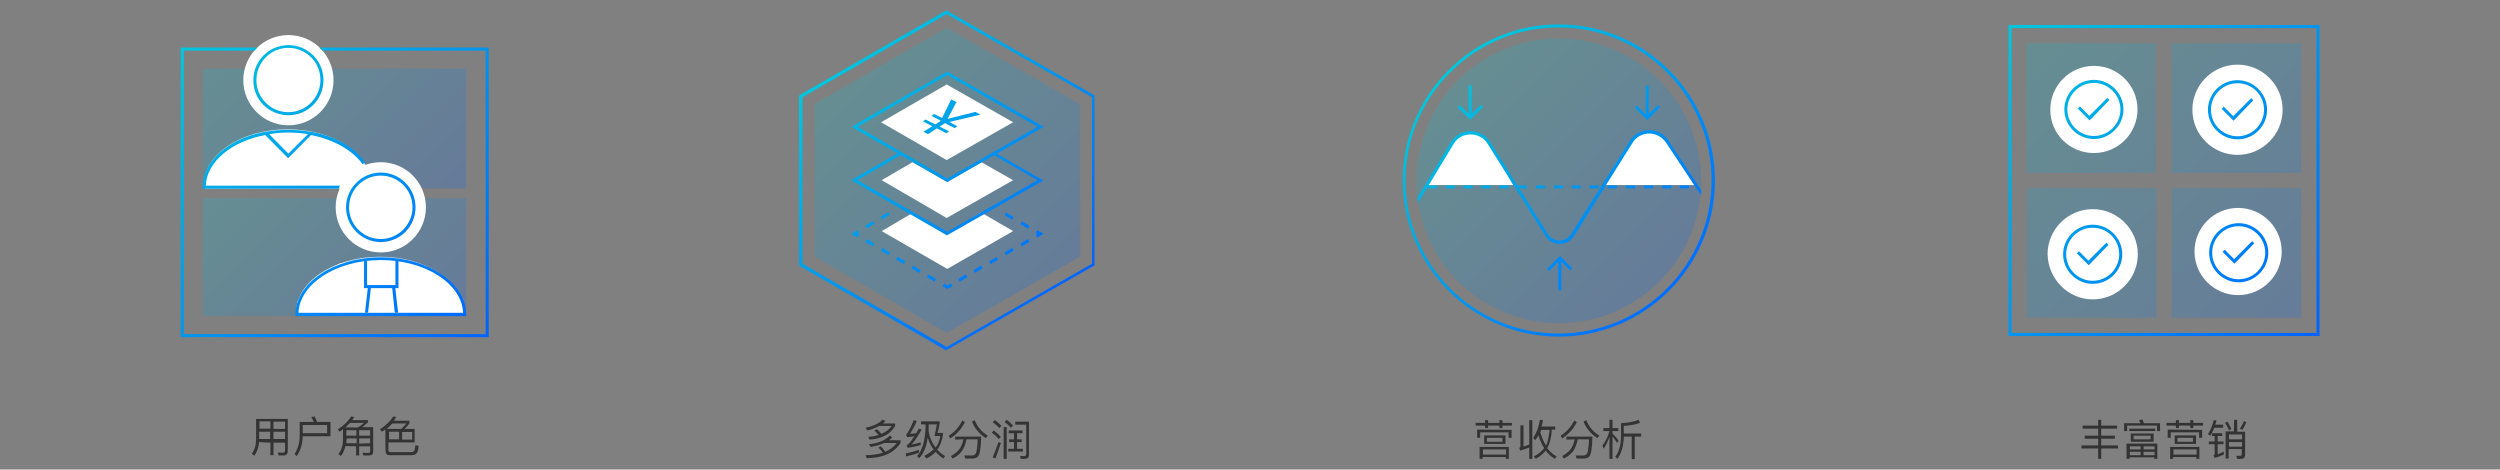 <?xml version="1.0" encoding="utf-8"?>
<!-- Generator: Adobe Illustrator 19.0.0, SVG Export Plug-In . SVG Version: 6.00 Build 0)  -->
<svg version="1.1" id="图层_1" xmlns="http://www.w3.org/2000/svg" xmlns:xlink="http://www.w3.org/1999/xlink" x="0px" y="0px"
	 width="820px" height="154px" viewBox="404 -71 820 154" style="enable-background:new 404 -71 820 154;" xml:space="preserve">
<rect x="404" y="-71" width="820" height="154" fill="#808080" stroke="none"/>
<style type="text/css">
	.st0{fill:#333333;}
	.st1{opacity:0.2;fill:url(#SVGID_1_);enable-background:new    ;}
	.st2{fill:#FFFFFF;}
	.st3{opacity:0.2;fill:url(#SVGID_2_);enable-background:new    ;}
	.st4{opacity:0.2;fill:url(#SVGID_3_);enable-background:new    ;}
	.st5{fill:url(#SVGID_4_);}
	.st6{fill:url(#SVGID_5_);}
	.st7{fill:url(#SVGID_6_);}
	.st8{fill:url(#SVGID_7_);}
	.st9{fill:url(#SVGID_8_);}
	.st10{opacity:0.2;fill:url(#SVGID_9_);enable-background:new    ;}
	.st11{opacity:0.2;fill:url(#SVGID_10_);enable-background:new    ;}
	.st12{fill:url(#SVGID_11_);}
</style>
<g>
	<path class="st0" d="M692.9,75.4c0.6,0.6,1.1,1.2,1.5,1.8c1.5-0.7,2.8-1.6,3.7-2.9h-4.1c-1.2,0.6-2.7,1-4.4,1.3l-0.6-0.9
		c3-0.3,5.3-1.2,6.8-2.8l0.9,0.5c-0.4,0.4-0.7,0.7-1.1,1h3.8v0.8c-2,3.3-5.7,5-11.1,5.1l-0.4-1c2.2,0,4.1-0.3,5.7-0.8
		c-0.5-0.7-1-1.2-1.5-1.7L692.9,75.4z M694.4,67.1c-0.3,0.3-0.5,0.5-0.8,0.8h4v0.8c-1.5,2.7-4.3,4.2-8.4,4.5l-0.4-0.9
		c1.3-0.1,2.4-0.3,3.4-0.6c-0.4-0.5-0.9-1-1.4-1.5l0.9-0.4c0.5,0.5,1,1,1.4,1.5c1.5-0.6,2.6-1.5,3.4-2.6h-4.1
		c-1.1,0.6-2.4,1.1-3.9,1.5l-0.6-0.9c2.5-0.5,4.4-1.4,5.6-2.7L694.4,67.1z"/>
	<path class="st0" d="M705.4,77.5c-1.3,0.5-2.7,0.9-4.2,1.2l-0.1-1c1.6-0.3,3.1-0.7,4.3-1.2V77.5L705.4,77.5z M704.7,67.1
		c-0.7,1.7-1.5,3.1-2.2,4.2c0.8-0.1,1.5-0.1,2-0.2l0.9-1.5l0.9,0.3c-1.3,2.3-2.4,3.9-3.3,4.9c1-0.2,2-0.4,3-0.7V75
		c-1.4,0.4-2.9,0.7-4.3,0.9l-0.3-0.9c0.2-0.1,0.3-0.2,0.5-0.3c0.6-0.5,1.2-1.4,2-2.6c-0.5,0.1-1.3,0.2-2.4,0.3l-0.3-0.9
		c0.1-0.1,0.3-0.2,0.4-0.4c0.8-1.3,1.5-2.7,2.1-4.3L704.7,67.1z M707.5,68.2h-1.4v-1h6.1v0.6c-0.2,1.3-0.4,2.3-0.7,3.2h1.8v0.6
		c-0.3,1.9-0.9,3.6-1.9,4.9c0.7,0.8,1.6,1.5,2.6,2.1l-0.6,0.8c-1-0.7-1.8-1.4-2.5-2.2c-0.8,0.9-1.8,1.6-3.1,2.2l-0.6-0.9
		c1.2-0.6,2.2-1.3,3-2.1c-0.8-1.1-1.5-2.4-1.9-3.9c-0.4,2.9-1.3,5.2-2.8,6.8l-0.7-0.7c1.8-2,2.7-5.3,2.8-9.8L707.5,68.2L707.5,68.2z
		 M712.4,72h-1.9c0.2-0.8,0.5-2.1,0.8-3.8h-2.7V69c0,0.5,0,1,0,1.5c0.3,2,1.1,3.8,2.3,5.3C711.7,74.7,712.2,73.5,712.4,72z"/>
	<path class="st0" d="M720.5,67.5c-0.7,1.2-1.3,2.2-2,2.9c-0.7,0.8-1.6,1.6-2.8,2.4l-0.5-0.9c1-0.6,1.8-1.3,2.6-2.2
		c0.7-0.8,1.3-1.7,1.9-2.8L720.5,67.5z M717.3,73.2v-1h8.5c0,1.7-0.1,3.1-0.3,4.3c-0.1,1.1-0.4,1.8-0.7,2.2
		c-0.3,0.4-0.8,0.6-1.6,0.7h-2.6l-0.3-1c0.8,0,1.6,0,2.4,0s1.3-0.3,1.5-1c0.2-0.7,0.4-2.1,0.5-4.3H721c-0.3,1.5-0.8,2.8-1.4,3.7
		c-0.7,1-1.7,1.9-3.1,2.6l-0.6-0.8c1.3-0.7,2.2-1.5,2.8-2.3s1-1.9,1.3-3.2L717.3,73.2L717.3,73.2z M723.7,66.8
		c0.8,2.1,2.2,3.8,4.3,5.1l-0.7,0.8c-2.1-1.4-3.6-3.2-4.5-5.4L723.7,66.8z"/>
	<path class="st0" d="M730,70.2c0.9,0.7,1.6,1.4,2.3,2.1l-0.7,0.7c-0.6-0.7-1.3-1.4-2.3-2.1L730,70.2z M732.3,74.3
		c-0.6,1.8-1.2,3.5-1.8,5.1l-0.9-0.4c0.7-1.6,1.3-3.3,1.9-5L732.3,74.3z M730.3,66.8c0.9,0.6,1.6,1.3,2.2,1.9l-0.7,0.7
		c-0.6-0.6-1.3-1.3-2.2-1.9L730.3,66.8z M733.2,69.1h1v10.4h-1V69.1z M734.2,66.7c0.8,0.6,1.5,1.2,2.1,1.9l-0.7,0.7
		c-0.5-0.6-1.2-1.2-2.1-1.9L734.2,66.7z M734.9,70.2h4.5v0.9h-1.8v2h1.5V74h-1.5v2.2h1.9v0.9h-4.8v-0.9h1.9V74h-1.6v-0.9h1.6v-2
		h-1.8L734.9,70.2L734.9,70.2z M738.8,79.5l-0.2-0.9h1.4c0.4,0,0.6-0.2,0.6-0.7v-9.6h-3.6v-1h4.5v10.9c0,0.9-0.5,1.3-1.4,1.3
		C740,79.5,738.8,79.5,738.8,79.5z"/>
</g>
<g>
	<path class="st0" d="M888,67.7h3.1v-0.9h1v0.9h3.7v-0.9h1v0.9h3.1v0.9h-3.1v0.8h-1v-0.8h-3.7v0.8h-1v-0.8H888V67.7z M899.8,70v2.6
		h-1v-1.8h-9.3v1.8h-1v-2.7L899.8,70L899.8,70z M898.9,75.6v3.9h-1v-0.6h-7.6v0.6h-1v-3.9H898.9z M890.4,78.1h7.6v-1.7h-7.6V78.1z
		 M890.8,71.8h7v2.8h-7V71.8z M896.8,73.9v-1.3h-5.1v1.3H896.8z"/>
	<path class="st0" d="M902.3,75.9c0.3-0.1,0.4-0.3,0.4-0.5v-6.9h1v7c0.5-0.2,1.2-0.4,1.9-0.7v-8h1v12.7h-1v-3.7c-1,0.4-2,0.7-3,1
		L902.3,75.9z M907.5,73.4l-0.6-0.8c1.1-1.6,1.8-3.6,2.2-5.9l1,0.1c-0.1,0.8-0.3,1.5-0.5,2.1h4.5v1h-1.1c-0.1,2.4-0.6,4.4-1.5,6.1
		c0.9,1.2,1.9,2.1,3.1,2.7l-0.6,0.8c-1.2-0.7-2.2-1.6-3-2.7c-0.9,1.1-2,2-3.3,2.7l-0.6-0.8c1.4-0.7,2.5-1.6,3.4-2.7
		c-0.8-1.2-1.4-2.6-1.9-4.2C908.3,72.4,907.9,72.9,907.5,73.4z M912.3,70h-2.8c-0.2,0.6-0.3,0.8-0.3,0.7c0.5,1.7,1.1,3.2,1.9,4.5
		C911.8,73.7,912,71.9,912.3,70z"/>
	<path class="st0" d="M921.2,67.5c-0.7,1.2-1.3,2.2-2,2.9c-0.7,0.8-1.6,1.6-2.8,2.4l-0.5-0.9c1-0.6,1.8-1.3,2.6-2.2
		c0.7-0.8,1.3-1.7,1.9-2.8L921.2,67.5z M917.8,73.2v-1h8.5c0,1.7-0.1,3.1-0.3,4.3c-0.1,1.1-0.4,1.8-0.7,2.2
		c-0.3,0.4-0.8,0.6-1.6,0.7h-2.6l-0.3-1c0.8,0,1.6,0,2.4,0s1.3-0.3,1.5-1c0.2-0.7,0.4-2.1,0.5-4.3h-3.7c-0.3,1.5-0.8,2.8-1.4,3.7
		c-0.7,1-1.7,1.9-3.1,2.6l-0.6-0.8c1.2-0.7,2.2-1.5,2.8-2.3s1-1.9,1.3-3.2L917.8,73.2L917.8,73.2L917.8,73.2z M924.3,66.8
		c0.8,2.1,2.2,3.8,4.3,5.1l-0.7,0.8c-2.1-1.4-3.6-3.2-4.5-5.4L924.3,66.8z"/>
	<path class="st0" d="M932.9,79.5h-1v-7.2c-0.5,1.4-1.1,2.7-1.9,3.9l-0.4-1.1c1.1-1.4,1.8-2.9,2.3-4.7h-2v-1h2v-2.7h1v2.7h1.9v1
		h-1.9v0.8c0.7,0.7,1.4,1.5,2,2.3l-0.5,0.8c-0.5-0.9-1-1.5-1.5-2.1V79.5L932.9,79.5z M941.9,67.7c-1.6,0.6-3.4,0.9-5.3,1v2.5h5.7v1
		h-2.1v7.4h-1v-7.4h-2.6v0.2c-0.1,3-0.8,5.4-2.1,7.1l-0.7-0.7c1.2-1.5,1.8-3.7,1.9-6.4v-4.6c2.1-0.1,4.1-0.4,5.8-1.1L941.9,67.7z"/>
</g>
<g>
	<path class="st0" d="M1087.8,71.9h4.4v-2.3h-5.1v-1h5.1v-1.9h1v1.9h5.2v1h-5.2v2.3h4.5v1h-4.5v2.2h5.5v1h-5.5v3.4h-1v-3.4h-5.5v-1
		h5.5v-2.2h-4.4V71.9z"/>
	<path class="st0" d="M1112.5,67.8v2.6h-1v-1.8h-9.8v1.8h-1v-2.6h5.4c-0.2-0.4-0.4-0.8-0.5-1l1.1-0.2c0.2,0.3,0.3,0.7,0.5,1.2
		H1112.5z M1111.6,74.6v4.9h-1V79h-8.1v0.5h-1v-5h10.1V74.6z M1102.4,69.6h8.5v0.8h-8.5V69.6z M1102.6,76.4h3.5v-1h-3.5V76.4z
		 M1102.6,78.3h3.5v-1.1h-3.5V78.3z M1102.9,71.2h7.5v2.7h-7.5V71.2z M1109.4,73.1v-1.2h-5.6v1.2H1109.4z M1107.1,75.4v1h3.6v-1
		H1107.1z M1107.1,78.3h3.6v-1.1h-3.6V78.3z"/>
	<path class="st0" d="M1114.6,67.7h3.1v-0.9h1v0.9h3.7v-0.9h1v0.9h3.2v0.9h-3.2v0.8h-1v-0.8h-3.7v0.8h-1v-0.8h-3.1V67.7z M1126.3,70
		v2.6h-1v-1.8h-9.3v1.8h-1v-2.7L1126.3,70L1126.3,70z M1125.4,75.6v3.9h-1v-0.6h-7.6v0.6h-1v-3.9H1125.4z M1116.9,78.1h7.6v-1.7
		h-7.6V78.1z M1117.3,71.8h7v2.8h-7V71.8z M1123.3,73.9v-1.3h-5.1v1.3H1123.3z"/>
	<path class="st0" d="M1131,66.9c-0.1,0.5-0.3,1-0.4,1.4h2.6v1h-2.9c-0.4,1-0.8,1.9-1.3,2.6l-0.8-0.5c0.9-1.4,1.5-2.9,1.9-4.6
		L1131,66.9z M1129.6,71.1h3.3V72h-1.5v1.8h1.9v0.9h-1.9V78c0.6-0.2,1.3-0.5,1.9-0.9l0.2,0.9c-0.9,0.5-1.9,0.9-3.1,1.2l-0.4-0.9
		c0.3-0.1,0.4-0.2,0.4-0.4v-3.2h-1.9v-0.9h1.9V72h-0.9L1129.6,71.1L1129.6,71.1z M1134.6,67.3c0.4,0.7,0.9,1.5,1.3,2.4l-0.8,0.4
		c-0.4-0.9-0.8-1.7-1.3-2.4L1134.6,67.3z M1136.8,66.7h1v3.9h2.6v7.5c0,0.9-0.4,1.4-1.2,1.4h-1.4l-0.3-1h1.3c0.4,0,0.5-0.2,0.5-0.7
		v-1.5h-4.3v3.1h-1v-8.9h2.7L1136.8,66.7L1136.8,66.7z M1139.4,73.1v-1.6h-4.3v1.6H1139.4z M1135.1,74v1.5h4.3V74H1135.1z
		 M1140.8,67.5c-0.3,0.8-0.8,1.7-1.3,2.5l-0.8-0.4c0.5-0.8,1-1.6,1.3-2.5L1140.8,67.5z"/>
</g>
<g>
	<path class="st0" d="M489,74c-0.2,1.8-0.7,3.3-1.6,4.5l-0.8-0.7c0.9-1.2,1.4-2.8,1.4-4.7v-6.7h10.4v10.5c0,1-0.5,1.5-1.5,1.5h-1.5
		l-0.3-1c0.7,0,1.3,0.1,1.6,0.1c0.5,0,0.8-0.3,0.8-0.9v-2.4h-3.8v4.1h-1v-4.1L489,74L489,74z M492.7,67.2h-3.6v2.4h3.6V67.2z
		 M489,70.6V73h3.6v-2.4H489z M497.5,69.7v-2.4h-3.8v2.4H497.5z M497.5,73v-2.4h-3.8V73H497.5z"/>
	<path class="st0" d="M503.3,72.1c-0.1,2.5-0.7,4.7-2,6.5l-0.7-0.7c1.1-1.6,1.7-3.6,1.7-6.1v-4.4h4.6c-0.3-0.6-0.5-1.2-0.8-1.6
		l1.1-0.2c0.3,0.5,0.5,1.1,0.8,1.8h4.4v4.7H503.3z M511.3,68.4h-8v2.7h8V68.4z"/>
	<path class="st0" d="M517.3,75.3c-0.3,1.3-0.8,2.4-1.5,3.3l-0.8-0.7c1-1.2,1.5-2.9,1.5-4.8v-3.3c-0.3,0.2-0.7,0.5-1.1,0.8l-0.6-0.8
		c1.8-1.1,3.2-2.4,4.4-4.2l1,0.2c-0.1,0.2-0.3,0.5-0.7,1h5.2v0.7c-0.7,0.6-1.3,1.2-1.9,1.6h3.6v8.1c0,0.8-0.5,1.2-1.4,1.2h-1.8
		l-0.3-0.9c0.8,0,1.4,0.1,1.8,0.1c0.5,0,0.7-0.2,0.7-0.7v-1.5h-3.6v3h-1v-3L517.3,75.3L517.3,75.3z M521.4,69.2
		c0.7-0.5,1.4-0.9,2-1.5h-4.6c-0.5,0.5-1,1-1.5,1.5H521.4z M517.7,72.8V73c0,0.6-0.1,1-0.1,1.4h3.4v-1.6H517.7z M520.9,70.1h-3.3
		v1.8h3.3V70.1z M525.4,71.9v-1.8h-3.6v1.8H525.4z M525.4,74.4v-1.6h-3.6v1.7L525.4,74.4L525.4,74.4z"/>
	<path class="st0" d="M530.4,69.8c-0.3,0.3-0.7,0.5-1.1,0.8l-0.7-0.8c1.8-1.1,3.3-2.5,4.4-4.2l1,0.2c-0.3,0.4-0.5,0.8-0.8,1.2h5.1
		v0.8c-0.5,0.8-1.1,1.4-1.6,1.9h3.3v4.4h-8.6v2.6c0,0.4,0.2,0.6,0.7,0.6h6.8c0.5,0,0.8-0.2,1-0.5c0.1-0.2,0.2-0.8,0.4-1.8l1,0.3
		c-0.1,0.9-0.2,1.6-0.4,2c-0.3,0.6-0.8,0.9-1.6,1h-7.5c-0.9,0-1.3-0.4-1.3-1.3C530.4,77.1,530.4,69.8,530.4,69.8z M532.7,67.9
		c-0.6,0.6-1.2,1.2-1.9,1.8h4.8c0.5-0.5,1.1-1.1,1.7-1.8H532.7z M534.9,70.6h-3.3v2.5h3.3V70.6z M535.9,73.2h3.3v-2.5h-3.3V73.2z"/>
</g>
<linearGradient id="SVGID_1_" gradientUnits="userSpaceOnUse" x1="749.05" y1="-10.5" x2="680.4" y2="58.15" gradientTransform="matrix(1 0 0 -1 0 12)">
	<stop  offset="0" style="stop-color:#006EFF"/>
	<stop  offset="1" style="stop-color:#00C8DC"/>
</linearGradient>
<polygon class="st1" points="714.5,-61.9 671.2,-36.9 671.2,13.2 714.5,38.2 758.3,13.2 758.3,-36.8 "/>
<polygon class="st2" points="714.7,5.6 703.4,-1.2 693.2,4.8 714.7,17.2 736.3,4.8 725.8,-1.3 "/>
<linearGradient id="SVGID_2_" gradientUnits="userSpaceOnUse" x1="948.266" y1="-9.334" x2="882.216" y2="56.716" gradientTransform="matrix(1 0 0 -1 0 12)">
	<stop  offset="0" style="stop-color:#006EFF"/>
	<stop  offset="1" style="stop-color:#00C8DC"/>
</linearGradient>
<path class="st3" d="M915.3-58.4c-25.8,0-46.7,20.9-46.7,46.7S889.4,35,915.3,35c25.8,0,46.7-20.9,46.7-46.7S940.9-58.4,915.3-58.4z
	"/>
<linearGradient id="SVGID_3_" gradientUnits="userSpaceOnUse" x1="1158.825" y1="-21.225" x2="1068.725" y2="68.875" gradientTransform="matrix(1 0 0 -1 0 12)">
	<stop  offset="0" style="stop-color:#006EFF"/>
	<stop  offset="1" style="stop-color:#00C8DC"/>
</linearGradient>
<path class="st4" d="M1111.1-14.3h-42.5v-42.5h42.5V-14.3z M1158.8-56.8h-42.5v42.5h42.5V-56.8z M1158.8-9.3h-42.5v42.5h42.5V-9.3z
	 M1111.3-9.3h-42.5v42.5h42.5V-9.3z"/>
<circle class="st2" cx="1138.1" cy="11.5" r="14.3"/>
<path class="st2" d="M1137.9-20.2c8.1,0,14.8-6.6,14.8-14.8s-6.7-14.8-14.8-14.8s-14.8,6.6-14.8,14.8S1129.8-20.2,1137.9-20.2z"/>
<linearGradient id="SVGID_4_" gradientUnits="userSpaceOnUse" x1="1096.175" y1="53.775" x2="1086.075" y2="43.675" gradientTransform="matrix(1 0 0 -1 0 12)">
	<stop  offset="0" style="stop-color:#0063FF"/>
	<stop  offset="1" style="stop-color:#00C8DE"/>
</linearGradient>
<polygon class="st5" points="1098.3,-39.7 1096.8,-41 1089,-31.9 1084.5,-35.9 1083.3,-34.4 1089.3,-29.1 "/>
<path class="st2" d="M1090.4,27.2c8.1,0,14.8-6.6,14.8-14.8c0-8.1-6.6-14.8-14.8-14.8c-8.1,0-14.8,6.6-14.8,14.8
	C1075.8,20.5,1082.3,27.2,1090.4,27.2z"/>
<path class="st2" d="M1090.8-20.8c7.9,0,14.3-6.4,14.3-14.3s-6.4-14.3-14.3-14.3s-14.3,6.5-14.3,14.3
	C1076.4-27.2,1082.8-20.8,1090.8-20.8z"/>
<linearGradient id="SVGID_5_" gradientUnits="userSpaceOnUse" x1="1164.75" y1="-27.2" x2="1062.75" y2="74.8" gradientTransform="matrix(1 0 0 -1 0 12)">
	<stop  offset="0" style="stop-color:#0063FF"/>
	<stop  offset="1" style="stop-color:#00C8DE"/>
</linearGradient>
<path class="st6" d="M1164.8,39.2h-102v-102h102V39.2z M1063.8,38.2h100v-100h-100V38.2z M1090.8-25.4c-5.3,0-9.7-4.4-9.7-9.7
	s4.4-9.7,9.7-9.7s9.7,4.4,9.7,9.7S1096-25.4,1090.8-25.4z M1090.8-43.8c-4.8,0-8.7,3.9-8.7,8.7s3.9,8.7,8.7,8.7s8.7-3.9,8.7-8.7
	S1095.5-43.8,1090.8-43.8z M1095.9-38.2l-0.7-0.7l-5.9,5.9l-3.1-3.1l-0.7,0.7l3.9,3.9L1095.9-38.2z M1137.9-25.3
	c-5.3,0-9.7-4.4-9.7-9.7s4.4-9.7,9.7-9.7s9.7,4.4,9.7,9.7S1143.3-25.3,1137.9-25.3z M1137.9-43.7c-4.8,0-8.7,3.9-8.7,8.7
	s3.9,8.7,8.7,8.7s8.7-3.9,8.7-8.7S1142.8-43.7,1137.9-43.7z M1143.1-38.1l-0.7-0.7l-5.9,5.9l-3.1-3.1l-0.7,0.7l3.9,3.9L1143.1-38.1z
	 M1090.4,22.1c-5.3,0-9.7-4.4-9.7-9.7s4.4-9.7,9.7-9.7s9.7,4.4,9.7,9.7S1095.8,22.1,1090.4,22.1z M1090.4,3.7
	c-4.8,0-8.7,3.9-8.7,8.7s3.9,8.7,8.7,8.7s8.7-3.9,8.7-8.7S1095.3,3.7,1090.4,3.7z M1095.6,9.3l-0.7-0.7l-5.9,5.9l-3.1-3.1l-0.7,0.7
	l3.9,3.9L1095.6,9.3z M1138.3,21.6c-5.3,0-9.7-4.4-9.7-9.7s4.4-9.7,9.7-9.7s9.7,4.4,9.7,9.7S1143.5,21.6,1138.3,21.6z M1138.3,3.2
	c-4.8,0-8.7,3.9-8.7,8.7s3.9,8.7,8.7,8.7s8.7-3.9,8.7-8.7S1143,3.2,1138.3,3.2z M1143.4,8.8l-0.7-0.7l-5.9,5.9l-3.1-3.1l-0.7,0.7
	l3.9,3.9L1143.4,8.8z"/>
<g>
	<path class="st2" d="M470.8-10.2c0-10.1,12.3-18.4,27.5-18.4c15.2,0,27.5,8.2,27.5,18.4H470.8z"/>
</g>
<path class="st2" d="M501.1,31.6c0-10.1,12.3-18.4,27.5-18.4c15.2,0,27.5,8.2,27.5,18.4H501.1z"/>
<polygon class="st2" points="693,-30.9 714.5,-43.3 736.3,-30.9 714.5,-18.5 "/>
<polygon class="st2" points="714.7,-11.3 703.3,-17.8 693.2,-11.9 714.5,0.5 736.3,-11.9 725.9,-17.8 "/>
<linearGradient id="SVGID_6_" gradientUnits="userSpaceOnUse" x1="752.775" y1="-14.375" x2="676.425" y2="61.975" gradientTransform="matrix(1 0 0 -1 0 12)">
	<stop  offset="0" style="stop-color:#0063FF"/>
	<stop  offset="1" style="stop-color:#00C8DE"/>
</linearGradient>
<path class="st7" d="M714.4-67.6l-48.3,27.9v55.8l48,27.7l0.2,0.1l48.4-27.7l0.3-0.1v-55.8L714.4-67.6z M762.2,15.5l-47.7,27.3
	l-47.3-27.3v-54.6l47.3-27.3l47.7,27.3V15.5z M685.3,6.9l-2.1-1.2l2.1-1.2l0.5,0.9l-0.5,0.3l0.5,0.3L685.3,6.9z M710.5,21.4
	l-2.5-1.5l0.5-0.9l2.5,1.5L710.5,21.4z M705.5,18.5L703,17l0.5-0.9l2.5,1.5L705.5,18.5z M700.4,15.6l-2.5-1.5l0.5-0.9l2.5,1.5
	L700.4,15.6z M695.4,12.7l-2.5-1.5l0.5-0.9l2.5,1.5L695.4,12.7z M690.3,9.8l-2.5-1.5l0.5-0.9l2.5,1.5L690.3,9.8z M714.7,23.8
	l-1.5-0.9l0.5-0.9l1.1,0.6l1.1-0.6l0.5,0.9L714.7,23.8z M718.8,21.4l-0.5-0.9l2.5-1.5l0.5,0.9L718.8,21.4z M723.8,18.5l-0.5-0.9
	l2.5-1.5l0.5,0.9L723.8,18.5z M728.9,15.6l-0.5-0.8l2.5-1.5l0.5,0.9L728.9,15.6z M734,12.7l-0.5-0.9l2.5-1.5l0.5,0.9L734,12.7z
	 M739.2,9.8l-0.5-0.9l2.5-1.5l0.5,0.9L739.2,9.8z M744.2,6.9L743.7,6l0.5-0.3l-0.5-0.3l0.5-0.9l2.1,1.2L744.2,6.9z M741.2,4
	l-2.5-1.5l0.5-0.9l2.5,1.5L741.2,4z M736,1.1l-2.5-1.5l0.5-0.9l2.5,1.5L736,1.1z M688.3,3.9L687.8,3l2.5-1.5l0.5,0.9L688.3,3.9z
	 M693.3,1l-0.5-0.9l2.5-1.5l0.5,0.9L693.3,1z M710.8-30.2l1.8-1.2l-3.1-1.6l0.9-0.6l2.6,1.3l3-6.1l1.7,0.9l-2.9,5.5l9.1-2.3l1.7,0.9
	L715.4-31l2.6,1.4l-0.9,0.6l-3.1-1.6l-1.8,1.1l3.1,1.6l-0.9,0.6l-3.1-1.6l-2.9,1.9l-1.5-0.8l2.9-1.8l-3.1-1.6l0.9-0.6L710.8-30.2z
	 M714.7-11.3l-31.4-18.1l31.4-18.1l31.6,18.1L714.7-11.3z M685.3-29.4l29.4,16.9l29.6-16.9l-29.6-17L685.3-29.4z M730.9-20.6
	l15.3,8.8l-31.6,18l-31.4-18.1l15.2-8.8l1,0.6l-14.2,8.2L714.7,5l29.6-16.9l-14.3-8.2L730.9-20.6z"/>
<linearGradient id="SVGID_7_" gradientUnits="userSpaceOnUse" x1="944.85" y1="35.9" x2="944.85" y2="35.9" gradientTransform="matrix(1 0 0 -1 0 12)">
	<stop  offset="0" style="stop-color:#006EFF"/>
	<stop  offset="1" style="stop-color:#00C8DC"/>
</linearGradient>
<path class="st8" d="M944.8-23.9"/>
<polygon class="st2" points="900.3,-10.3 872.4,-10.3 876.2,-17.1 880.3,-24.1 882.7,-26.4 886.3,-27.5 890.3,-26.2 892.9,-23.2 
	896.2,-18 "/>
<polygon class="st2" points="959.7,-10.3 930,-10.3 933.9,-17.1 938.4,-24.1 940.8,-26.4 944.8,-27.8 949,-26.5 951.8,-23.2 
	955.3,-18 "/>
<linearGradient id="SVGID_8_" gradientUnits="userSpaceOnUse" x1="951.425" y1="-12.375" x2="879.075" y2="59.975" gradientTransform="matrix(1 0 0 -1 0 12)">
	<stop  offset="0" style="stop-color:#006EFF"/>
	<stop  offset="1" style="stop-color:#00C8DC"/>
</linearGradient>
<path class="st9" d="M915.3,39.4c-28.2,0-51.2-23-51.2-51.2S887-63,915.3-63c28.2,0,51.2,23,51.2,51.2S943.4,39.4,915.3,39.4z
	 M915.3-62C887.5-62,865-39.5,865-11.8s22.5,50.2,50.2,50.2c27.7,0,50.2-22.5,50.2-50.2S942.9-62,915.3-62z M944.8-33.6v-9.3h-1v9.4
	l-2.9-2.9l-0.7,0.7l4.1,4.1l0.1-0.1l0,0l4.1-4.1l-0.7-0.7L944.8-33.6z M886.7-33.7V-43h-1v9.4l-2.9-2.9l-0.7,0.7l4.1,4.1l0.1-0.1
	l0,0l4.1-4.1l-0.7-0.7L886.7-33.7z M915.5,13.1L915.5,13.1l-4.1,4.1l0.7,0.7l3-3v9.3h1v-9.4l2.9,2.9l0.7-0.7l-4.1-4.1L915.5,13.1z
	 M958-9.2h-3v-1h3V-9.2z M952.2-9.2h-3v-1h3V-9.2z M946.2-9.2h-3v-1h3V-9.2z M940.3-9.2h-3v-1h3V-9.2z M934.3-9.2h-3v-1h3V-9.2z
	 M928.4-9.2h-3v-1h3V-9.2z M922.5-9.2h-3v-1h3V-9.2z M916.7-9.2h-3v-1h3V-9.2z M910.8-9.2h-3v-1h3V-9.2z M904.8-9.2h-3v-1h3V-9.2z
	 M898.8-9.2h-3v-1h3V-9.2z M892.9-9.2h-3v-1h3V-9.2z M887-9.2h-3v-1h3V-9.2z M881.2-9.2h-3v-1h3V-9.2z M875.3-9.2h-3v-1h3V-9.2z
	 M951.2-24.9c-1.4-2.2-3.7-3.4-6.3-3.4s-4.9,1.3-6.3,3.5L919.3,5.8c-0.8,1.3-2.3,2.1-3.8,2.1s-3-0.8-3.8-2.1l-19-30.3
	c-1.4-2.2-3.8-3.5-6.4-3.5c-2.6,0-5,1.4-6.4,3.6l-11,18.3c0.1,0.5,0.1,1.1,0.2,1.6l11.7-19.3c1.2-2,3.2-3.1,5.6-3.1
	c2.2,0,4.3,1.1,5.5,3l19,30.3c1,1.6,2.8,2.6,4.7,2.6s3.6-1,4.7-2.6l19.2-30.6c1.2-1.9,3.2-3,5.4-3l0,0c2.2,0,4.2,1.1,5.5,2.9
	L961.9-7c0.1-0.5,0.1-1.1,0.1-1.6L951.2-24.9z"/>
<g>
	
		<linearGradient id="SVGID_9_" gradientUnits="userSpaceOnUse" x1="545" y1="-32.55" x2="482.5" y2="29.95" gradientTransform="matrix(1 0 0 -1 0 12)">
		<stop  offset="0" style="stop-color:#0063FF"/>
		<stop  offset="1" style="stop-color:#00C8DE"/>
	</linearGradient>
	<rect x="470.5" y="-6" class="st10" width="86.4" height="38.6"/>
	
		<linearGradient id="SVGID_10_" gradientUnits="userSpaceOnUse" x1="545.175" y1="9.425" x2="482.325" y2="72.275" gradientTransform="matrix(1 0 0 -1 0 12)">
		<stop  offset="0" style="stop-color:#0063FF"/>
		<stop  offset="1" style="stop-color:#00C8DE"/>
	</linearGradient>
	<rect x="470.5" y="-48.5" class="st11" width="86.4" height="39.3"/>
</g>
<polygon class="st2" points="471.2,-9.8 471.7,-13.3 474,-17.8 478.1,-21.7 485.3,-25.9 493.1,-27.7 503.1,-27.7 511.2,-25.9 
	516.9,-23.1 522.4,-18.8 523.9,-16.4 518.3,-10.5 516.2,-9.5 515.7,-9.1 471.2,-9.1 "/>
<polygon class="st2" points="501.1,31.6 501.6,28 504,23.6 508.1,19.6 515.3,15.5 523.2,13.7 533.2,13.7 541.2,15.5 546.8,18.3 
	552.4,22.6 553.9,25 555.9,28.9 556.4,32.3 545.7,32.3 501.1,32.3 "/>
<g>
	<circle class="st2" cx="498.6" cy="-44.7" r="14.8"/>
</g>
<circle class="st2" cx="528.9" cy="-3" r="14.8"/>
<linearGradient id="SVGID_11_" gradientUnits="userSpaceOnUse" x1="562.75" y1="-29.1" x2="464.75" y2="68.9" gradientTransform="matrix(1 0 0 -1 0 12)">
	<stop  offset="0" style="stop-color:#0063FF"/>
	<stop  offset="1" style="stop-color:#00C8DE"/>
</linearGradient>
<path class="st12" d="M564.3-55.4v95h-101v-95h25.1c-0.3,0.3-0.6,0.7-1,1h-23.1v93h99v-93h-53.5c-0.3-0.3-0.6-0.7-1-1H564.3z
	 M556.9,32.2c0-10.4-12.6-18.8-28-18.8s-28,8.5-28,18.8v0.5h56V32.2z M528.9,14.3c14.6,0,26.6,7.7,27,17.3h-54
	C502.3,22.1,514.3,14.3,528.9,14.3z M498.6-33.2c6.4,0,11.5-5.2,11.5-11.5c0-6.4-5.2-11.5-11.5-11.5c-6.4,0-11.5,5.2-11.5,11.5
	C487-38.4,492.2-33.2,498.6-33.2z M498.6-55.3c5.8,0,10.5,4.7,10.5,10.5s-4.7,10.6-10.5,10.6s-10.5-4.7-10.5-10.5
	S492.7-55.3,498.6-55.3z M506.9-27.6L506.9-27.6l-0.9-0.2l0,0h-0.3l0,0c-4.7-0.8-9.7-0.8-14.4,0l0,0h-0.3l0,0l-0.9,0.2l0,0
	c-11.6,2.4-19.6,9.7-19.6,18v0.5h44.6c0.1-0.3,0.3-0.7,0.4-1h-44c0.3-7.7,8.2-14.5,19.5-16.6l7.5,7.6l7.5-7.6
	c7.6,1.5,13.6,5,16.9,9.5c0.3-0.1,0.6-0.3,0.9-0.4C520.7-22.3,514.7-26,506.9-27.6z M498.6-20.6l-6.3-6.4c4.2-0.7,8.5-0.7,12.7,0
	L498.6-20.6z M540.3-3c0-6.3-5.1-11.4-11.4-11.4S517.5-9.2,517.5-3s5.1,11.4,11.4,11.4S540.3,3.3,540.3-3z M539.3-3
	c0,5.7-4.7,10.4-10.4,10.4c-5.7,0-10.4-4.6-10.4-10.4s4.7-10.4,10.4-10.4C534.7-13.4,539.3-8.7,539.3-3z M534.7,23.5h-11.3v-8.8
	l1-0.1v7.9h9.3v-7.9l1,0.1V23.5z M524.7,31.7h-1l1-8.7l1,0.1L524.7,31.7z M533.5,31.7l-0.9-8.6l1-0.1l1,8.7
	C534.6,31.7,533.5,31.7,533.5,31.7z"/>
</svg>
